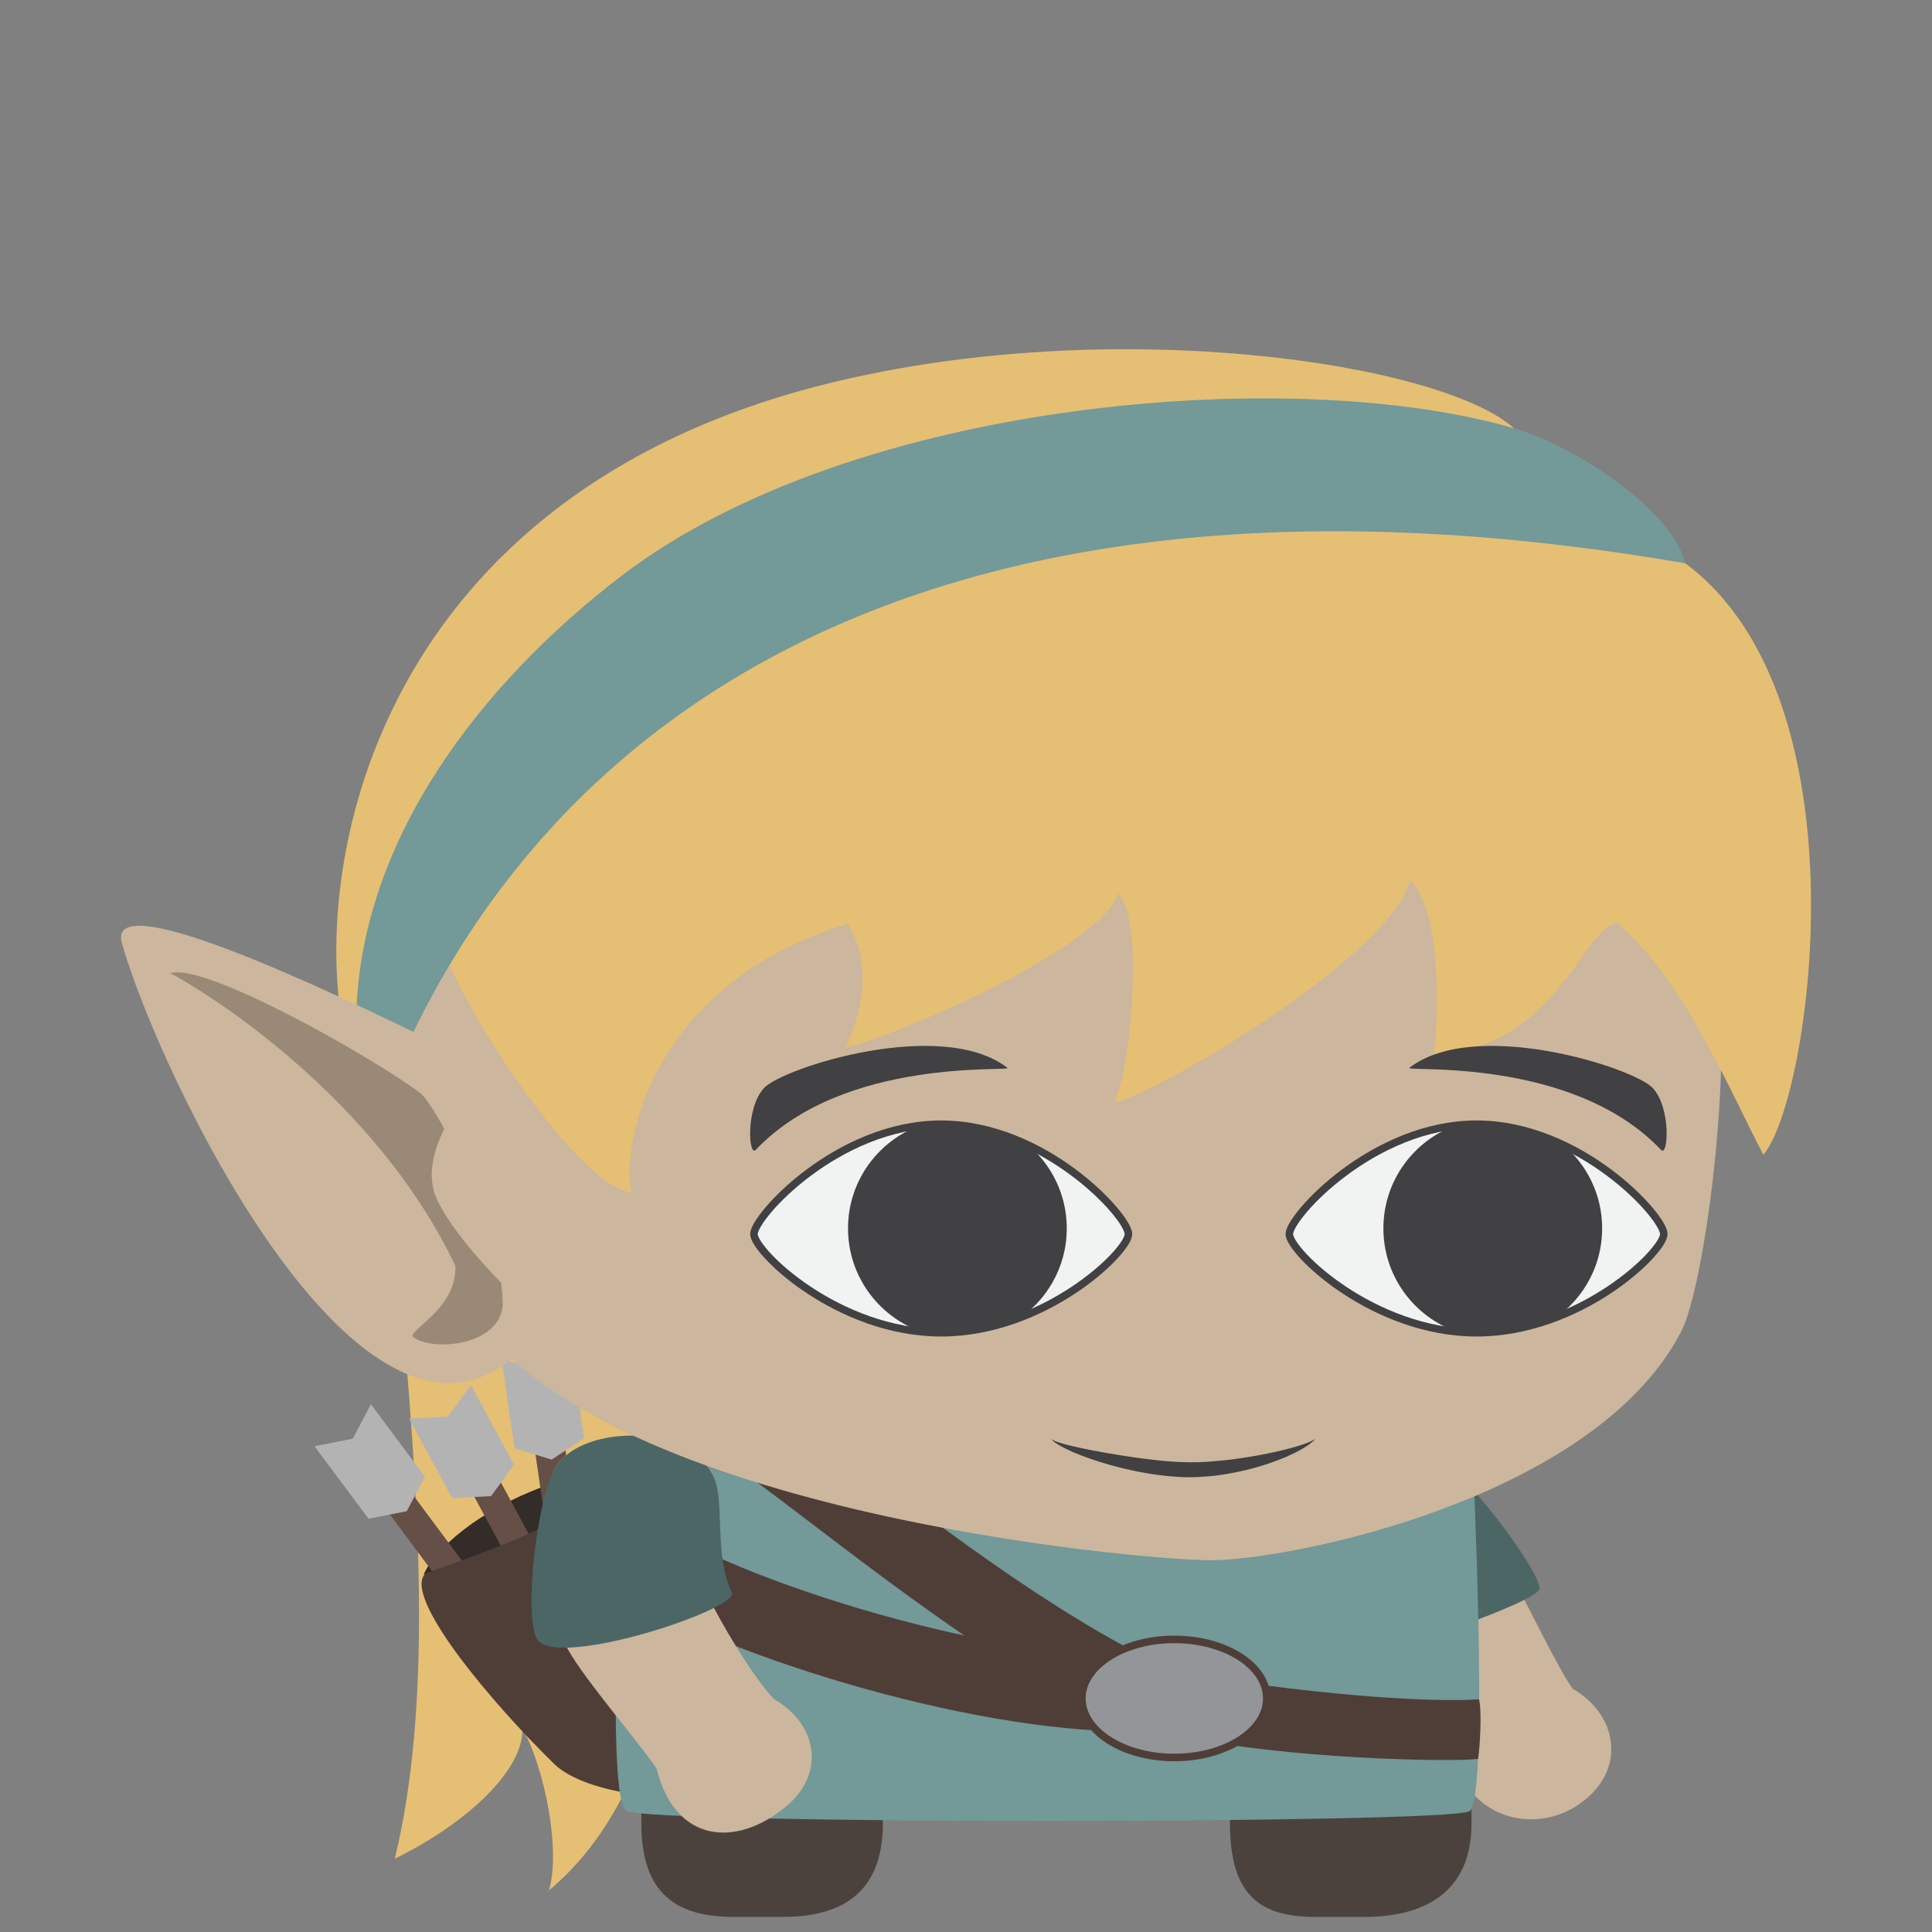 <?xml version="1.0" encoding="utf-8"?>
<!-- Generator: Adobe Illustrator 16.0.0, SVG Export Plug-In . SVG Version: 6.00 Build 0)  -->
<!DOCTYPE svg PUBLIC "-//W3C//DTD SVG 1.1//EN" "http://www.w3.org/Graphics/SVG/1.1/DTD/svg11.dtd">
<svg version="1.1" id="Layer_1" xmlns="http://www.w3.org/2000/svg" xmlns:xlink="http://www.w3.org/1999/xlink" x="0px" y="0px"
	 width="256px" height="256px" viewBox="0 0 256 256" enable-background="new 0 0 256 256" xml:space="preserve">
<rect x="0" y="0" width="256" height="256" fill="#808080" stroke="none"/>
<g id="Hair_Back">
	<path id="Long_1_" fill="#E5BF73" d="M52.314,246.288c9.167-4.491,17.042-11.524,16.917-17.248c2.875,5.067,5.125,16.095,3.5,21.46
		c32.833-27.342,11.279-113.9,9.25-125.818c-3.096-18.18-23.105-15.663-29.5-5.728C45.856,144.632,62.064,206.109,52.314,246.288z"
		/>
</g>
<g id="Backpack">
	<g id="Quiver">
		<path fill="#332C29" d="M56.154,208.594c4.739,0.422,27.673-10.486,29.093-13.066c-0.195-0.156-0.111-0.079-0.332-0.199
			c-0.244-0.092-0.642-0.229-1.113-0.287c-0.961-0.15-2.325-0.171-3.903,0.003c-1.581,0.168-3.374,0.53-5.237,1.069
			c-0.934,0.265-1.883,0.58-2.83,0.936c-0.953,0.346-1.897,0.754-2.84,1.166c-0.929,0.441-1.859,0.881-2.744,1.377
			c-0.896,0.473-1.75,0.998-2.565,1.522c-1.632,1.052-3.076,2.185-4.235,3.269c-1.162,1.08-2.029,2.123-2.557,2.911
			c-0.271,0.388-0.447,0.722-0.564,0.949C56.215,208.473,56.325,208.243,56.154,208.594z"/>
		
			<rect x="58.257" y="188.805" transform="matrix(0.802 -0.597 0.597 0.802 -112.771 77.326)" fill="#664F47" width="4.002" height="39.938"/>
		<polygon fill="#B3B3B3" points="41.674,191.637 46.737,190.633 49.15,186.07 56.305,195.678 53.894,200.242 48.833,201.244 		"/>
		
			<rect x="68.131" y="187.656" transform="matrix(0.879 -0.476 0.476 0.879 -90.372 58.409)" fill="#664F47" width="4.001" height="39.942"/>
		<polygon fill="#B3B3B3" points="54.209,187.975 59.363,187.709 62.407,183.539 68.108,194.075 65.066,198.246 59.913,198.511 		
			"/>
		
			<rect x="72.638" y="183.971" transform="matrix(0.99 -0.144 0.144 0.99 -28.632 12.897)" fill="#664F47" width="4.002" height="39.937"/>
		<polygon fill="#B3B3B3" points="66.452,180.029 71.379,181.557 75.674,178.689 77.396,190.545 73.104,193.412 68.172,191.886 		
			"/>
		<path fill="#4F3E37" d="M73.424,233.725c4.316,4.236,17.861,5.436,20.091,3.217c6.177-6.133-3.8-38.36-8.275-41.41l-2.296,1.031
			c-0.63,0.352-1.354,0.767-2.178,1.23c-1.303,0.734-2.828,1.58-4.479,2.43c-0.826,0.424-1.68,0.861-2.559,1.278
			c-0.871,0.435-1.771,0.838-2.664,1.261c-0.902,0.398-1.807,0.797-2.695,1.189c-0.89,0.39-1.777,0.748-2.639,1.094
			c-1.723,0.691-3.35,1.296-4.762,1.801c-1.432,0.508-2.625,0.93-3.461,1.228c-0.627,0.241-1.053,0.405-1.24,0.477
			c-0.078,0.13-0.158,0.261-0.219,0.39C54.329,212.654,64.95,225.41,73.424,233.725z"/>
	</g>
</g>
<g id="Feet_1_">
	<path fill="#4C423D" d="M162.981,229.514c0-9.576,4.068-16.514,11.303-16.514h6.549c7.235,0,14.148,6.938,14.148,16.512v12.139
		c0,9.578-6.913,12.35-14.148,12.35h-6.549c-7.236,0-11.303-2.773-11.303-12.35V229.514z"/>
	<path fill="#4C423D" d="M84.981,241.65v-12.139c0-9.574,4.994-16.513,12.229-16.513h6.549c7.236,0,13.224,6.938,13.224,16.513
		v12.139c0,9.578-5.987,12.35-13.224,12.35h-6.549C89.974,254,84.981,251.227,84.981,241.65L84.981,241.65z"/>
</g>
<g id="Arm_Back_1_">
	<g id="Short_Sleeve_1_">
		<path fill="#CCB69D" d="M208.395,223.771c5.854,3.375,7.022,10.285,1.702,14.655c-6.665,5.472-16.698,2.156-17.615-7.177
			C191.93,225.627,201.458,220.271,208.395,223.771z"/>
		<path fill="#CCB69D" d="M172.026,197.104c1.049,6.223,11.65,26.228,20.455,34.146c3.417,0.417,13.167-5.083,15.914-7.479
			c-3.602-4.959-13.866-28.896-18.857-31.156C181.813,189.111,171.07,191.436,172.026,197.104z"/>
		<path fill="#4C6666" d="M172.026,197.104c1.049,6.223,2.83,12.896,9.455,21.396c3.417,0.417,22-6.249,22.5-7.916
			s-9.452-15.708-14.443-17.969C181.813,189.111,171.07,191.436,172.026,197.104z"/>
	</g>
</g>
<g id="Torso">
	<g id="Harness">
		<path fill="#739999" d="M82.508,194.377c0.261-5.294,112.431-6.158,112.702,0c0.681,15.477,1.578,44.424-0.506,45.623
			c-2.914,1.677-108.555,1.764-111.721-0.059C80.64,238.596,81.764,209.443,82.508,194.377z"/>
		<path fill="#4F3E37" d="M195.856,233.063c-3.309,0.444-25.79,0.037-39.375-3.063c-2.54-3.001-1.249-5.482,2.167-7.958
			c17.583,2.733,31.026,3.533,37.333,3.125C196.372,226.721,196.102,231.529,195.856,233.063z"/>
		<path fill="#4F3E37" d="M153.309,231.322c-15.946-6.725-33.394-20.02-46.132-29.727c-2.61-1.988-5.075-3.867-7.16-5.404
			c-1.508-1.11-2.212-2.908-1.998-4.644c1.004-0.798,9.921-1.382,11.365-0.835c1.23,0.932,2.523,1.915,3.854,2.928
			c12.314,9.385,29.18,22.235,43.958,28.467c2.544,1.072,3.737,4.006,2.664,6.55c-0.805,1.911-2.659,3.059-4.608,3.059
			C154.603,231.716,153.943,231.59,153.309,231.322z"/>
		<path fill="#4F3E37" d="M81.842,210.65c-0.443-1.399-0.61-8.941,0.384-10.465c1.166-0.1,2.371,0.207,3.388,0.957
			c10.955,8.067,48.234,19.85,68.574,18.125c2.755-0.225,5.171,1.812,5.401,4.563c0.231,2.752-1.812,5.17-4.563,5.401
			c-1.629,0.138-3.332,0.203-5.102,0.203C127.567,229.436,95.115,218.973,81.842,210.65z"/>
		<ellipse fill="#939598" stroke="#4F3E37" stroke-miterlimit="10" cx="155.606" cy="225.052" rx="12.25" ry="7.823"/>
	</g>
</g>
<g id="Arm_Front_1_">
	<g id="Short_Sleeve">
		<path fill="#CCB69D" d="M102.543,225.125c5.854,3.375,6.875,9.932,1.554,14.302c-6.666,5.472-14.675,4.728-17.104-5.093
			C85.635,228.85,95.606,221.625,102.543,225.125z"/>
		<path fill="#CCB69D" d="M94.667,195.93c-3.117-7.404-17.353-7.199-20.947-1.666c-2.619,4.031-0.155,21.322,1.595,24.403
			c2.356,4.147,9.584,12.5,11.679,15.667c5.604-0.428,14.553-7.175,15.551-9.209c-3.264-3.525-7.316-10.754-8.396-12.958
			C93.211,210.255,95.986,199.061,94.667,195.93z"/>
		<path fill="#4C6666" d="M94.667,195.93c-3.117-7.404-17.353-7.199-20.947-1.666c-2.619,4.031-4.322,19.822-2.572,22.903
			c2.355,4.147,26.947-3.979,25.834-6.167C94.647,206.417,95.986,199.061,94.667,195.93z"/>
	</g>
</g>
<g id="Heads">
	<path id="Female_4_" fill="#CCB69D" d="M53.946,150.729c2.202,8.022,4.827,17.031,7.648,21.854
		c16.137,27.585,89.116,34.156,98.846,34.156c10.5,0,50.779-8.087,62.305-30.255c2.584-4.969,5.902-26.484,5.319-43.437
		c-0.825-24.013-9.856-62.506-88.083-62.506C55.946,70.542,45.385,119.542,53.946,150.729z"/>
</g>
<g id="Hairs_1_">
	<g id="Girl_Hairband">
		<path id="Female_3_" fill="#E5BF73" d="M55.727,153.583c-0.063-4.478-4.557-15.333,2.193-30.166
			c2.228,8.812,18.414,33.772,25.726,34.583c-1.478-8.311,4.334-28.333,28.69-35.583c3.375,5.375,1.875,11.749-0.332,16.333
			c3.232-0.125,33.499-12.529,36.167-20.333c3.5,3.333,1.644,23.583-0.523,27.583c3.148,0.275,36.854-19.021,39.191-29.458
			c4.5,4.5,3.643,20.125,3.143,23.125c16.375-0.667,19.748-16.982,24.334-17.334c9,7.667,15.333,23.167,19.333,30.667
			c6.172-6.993,14.083-60.25-10.341-78.359c-5.813-3.065-22.172-17.464-22.688-17.883c-9.607-8.667-53.188-15.291-90.973-5.925
			C50.481,65.5,41.148,113.666,45.481,136.416C47.898,149.104,55.819,160.271,55.727,153.583z"/>
		<path fill="#739999" d="M54.106,138.125C78.481,86.5,134.815,59.333,223.308,74.641C221.731,68,209.544,59.375,200.62,56.758
			c-28.947-8.487-87.526-3.98-118.306,19.576C63.54,90.702,47.647,111.5,47.199,134.799
			C47.168,136.318,53.777,138.823,54.106,138.125z"/>
	</g>
</g>
<g id="Ears">
	<g id="Elf_1_">
		<path fill="#CCB69D" d="M64.137,158.5c1.994,10.165,5.943,19.456,4.627,20.7c-20.617,19.467-47.533-36.45-52.612-54.207
			c-2.18-7.621,25.421,5.187,42.912,13.849C60.842,139.577,62.385,149.57,64.137,158.5z"/>
		<path fill="#998976" d="M58.863,149.568c-0.856,1.796-2.489,5.51-1.149,8.904c1.572,3.988,6.883,9.682,8.695,11.496
			c0.106,0.928,0.268,2.776,0.163,3.377c-0.92,5.279-9.897,5.674-11.937,3.705c0.145-1.207,5.877-3.871,5.703-9.31
			c-10.528-22.243-32.819-36.197-37.76-38.785c4.664-1.446,27.096,11.323,33.133,15.909
			C56.418,145.402,57.778,147.57,58.863,149.568z"/>
	</g>
</g>
<g id="Faces">
	<g id="Mouths_1_">
		<g id="Smile">
			<path fill="#414042" d="M173.073,191.662c-0.854,0.554-2.146,1.218-3.768,1.829c-1.617,0.62-3.559,1.204-5.691,1.622
				c-1.066,0.201-2.176,0.4-3.32,0.492c-1.14,0.099-2.324,0.164-3.485,0.127c-2.363-0.099-4.638-0.432-6.753-0.889
				c-2.111-0.449-4.047-1.005-5.674-1.58c-1.627-0.563-2.948-1.154-3.834-1.647c-0.445-0.241-0.773-0.478-0.98-0.658
				c-0.209-0.181-0.273-0.313-0.273-0.313s0.098,0.111,0.334,0.226c0.232,0.122,0.603,0.241,1.072,0.385
				c0.945,0.279,2.323,0.585,3.98,0.914c1.66,0.317,3.6,0.656,5.681,0.952c1.039,0.158,2.117,0.27,3.206,0.393
				c1.086,0.119,2.206,0.201,3.285,0.226c1.109,0.043,2.197,0.014,3.286-0.06c1.083-0.086,2.155-0.17,3.19-0.31
				c2.07-0.269,3.998-0.626,5.643-0.984c1.64-0.372,2.998-0.743,3.922-1.081c0.459-0.172,0.82-0.318,1.051-0.445
				c0.235-0.12,0.35-0.213,0.35-0.213S173.938,191.117,173.073,191.662z"/>
		</g>
	</g>
	<g id="Eyes">
		<g id="Male_2_">
			<path fill="#F1F2F2" stroke="#414042" stroke-miterlimit="10" d="M195.653,148.967c13.703,0,24.811,12.215,24.811,14.551
				s-11.107,13.076-24.811,13.076c-13.704,0-24.811-10.755-24.811-13.076C170.843,161.195,181.95,148.967,195.653,148.967z"/>
			<path fill="#414042" d="M192.225,149.383c1.716-0.715,11.409,0.526,14.793,2.198c3.222,2.66,5.274,6.681,5.274,11.185
				c0,5.349-2.897,10.019-7.209,12.531c-2.045,1.192-10.526,1.682-12.008,1.174c-5.685-1.96-9.768-7.355-9.768-13.705
				C183.308,156.736,186.988,151.566,192.225,149.383z"/>
			<path fill="#F1F2F2" stroke="#414042" stroke-miterlimit="10" d="M124.711,148.967c13.704,0,24.812,12.215,24.812,14.551
				s-11.108,13.076-24.812,13.076c-13.701,0-24.811-10.755-24.811-13.076C99.901,161.195,111.01,148.967,124.711,148.967z"/>
			<path fill="#414042" d="M121.286,149.383c3.428-1.133,11.409,0.526,14.793,2.198c3.221,2.66,5.274,6.681,5.274,11.185
				c0,5.213-2.753,9.783-6.886,12.336c-3.774,1.039-9.424,2.193-12.68,1.244c-5.502-2.057-9.42-7.361-9.42-13.58
				C112.368,156.736,116.047,151.566,121.286,149.383z"/>
		</g>
	</g>
	<g id="Eyebrows">
		<g id="Nice_1_">
			<path fill="#414042" d="M100.139,152.365c-0.949,1.001-1.362-5.516,1.091-8.188c2.452-2.674,23.481-9.427,32.251-2.69
				C134.247,142.074,111.909,139.943,100.139,152.365z"/>
			<path fill="#414042" d="M220.095,152.365c0.949,1.001,1.363-5.516-1.09-8.188c-2.453-2.674-23.481-9.427-32.252-2.69
				C185.987,142.074,208.325,139.943,220.095,152.365z"/>
		</g>
	</g>
</g>
</svg>
